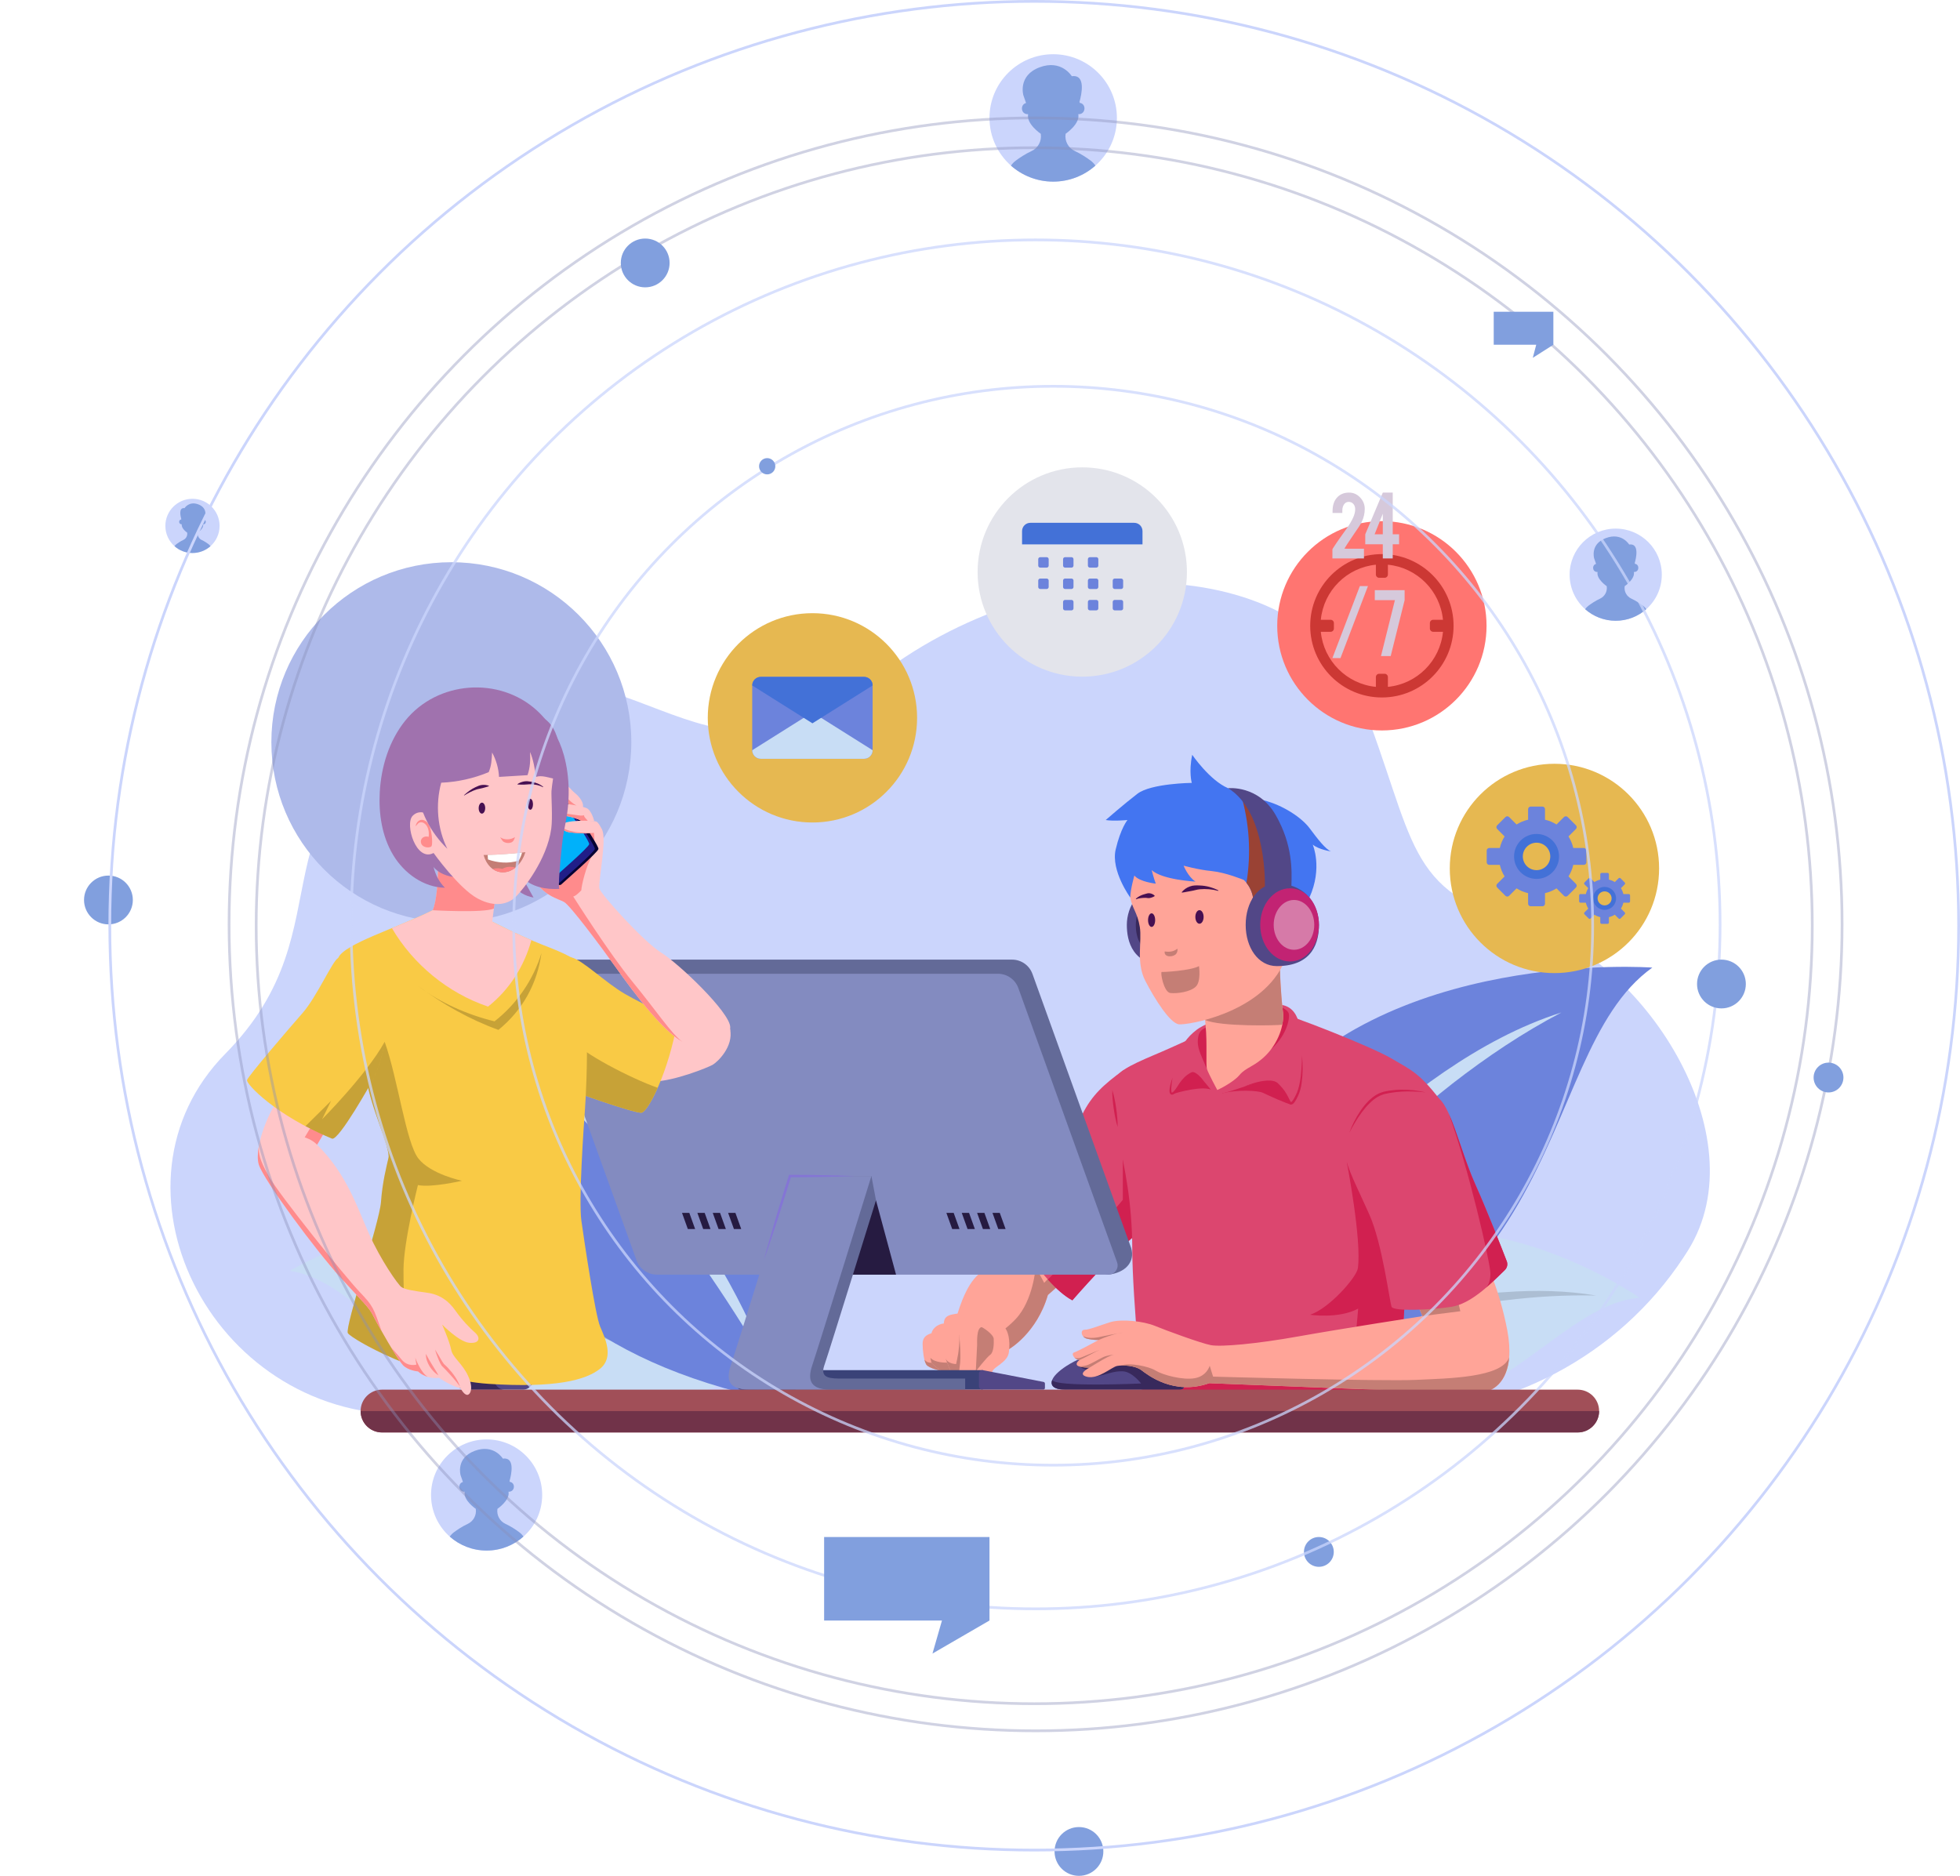 <svg width="723" height="692" viewBox="0 0 723 692" fill="none" xmlns="http://www.w3.org/2000/svg">
<path d="M620.944 463.961C596.909 500.42 555.7 521.85 512.032 521.85H149.591C76.741 521.85 35.89 436.674 83.136 388.712C130.381 340.749 88.65 299.785 161.524 261.325C232.124 224.063 256.228 303.488 321.266 251.518C386.306 199.55 480.995 204.452 501.799 257.402C522.602 310.352 517.701 328.986 561.825 340.752C605.95 352.516 649.094 419.194 622.619 461.358C622.068 462.236 621.509 463.104 620.944 463.961Z" fill="#CBD5FC"/>
<path d="M604.831 478.742C566.649 481.98 540.91 553.55 445.461 510.532C445.461 510.532 455.942 479.289 502.893 459.813C549.842 440.338 604.831 478.742 604.831 478.742Z" fill="#C8DDF5"/>
<path d="M458.496 505.173C468.461 499.992 478.797 495.525 489.353 491.64C491.979 490.631 494.642 489.723 497.314 488.838C499.974 487.917 502.668 487.101 505.358 486.269C508.038 485.405 510.767 484.704 513.486 483.966C514.846 483.604 516.202 483.22 517.569 482.877L521.679 481.891L525.8 480.946L529.95 480.129L534.101 479.314C535.485 479.049 536.882 478.843 538.276 478.63C541.068 478.219 543.848 477.75 546.66 477.482C549.468 477.191 552.26 476.785 555.085 476.68C566.329 475.864 577.699 476.048 588.786 477.925C577.555 477.653 566.42 478.318 555.377 479.679L553.304 479.914L551.242 480.231L547.113 480.834C544.357 481.187 541.627 481.74 538.891 482.235C537.526 482.502 536.149 482.694 534.786 482.978L530.701 483.825L526.617 484.675L522.557 485.648L518.488 486.578C517.134 486.902 515.791 487.269 514.442 487.611L510.397 488.657C509.047 488.999 507.718 489.417 506.37 489.771C503.682 490.508 500.99 491.229 498.327 492.058C495.66 492.869 492.975 493.629 490.318 494.482C479.659 497.802 469.095 501.458 458.496 505.173Z" fill="#ACBED3"/>
<path d="M609.504 356.944C562.916 390.246 584.467 501.848 428.996 519.421C428.996 519.421 418.617 471.276 464.08 410.423C509.543 349.569 609.504 356.944 609.504 356.944Z" fill="#6C83DC"/>
<path d="M439.34 505.974C446.121 491.284 454.49 477.312 463.906 464.087C473.294 450.834 483.821 438.363 495.286 426.813C506.766 415.286 519.204 404.654 532.664 395.477C546.082 386.303 560.558 378.409 575.999 373.49C561.668 381.005 548.389 389.937 535.776 399.733C523.211 409.583 511.329 420.266 500.073 431.58C488.807 442.892 478.192 454.848 468.088 467.263C458.017 479.712 448.55 492.671 439.34 505.974Z" fill="#C8DDF5"/>
<path d="M106.941 468.794C144.801 474.714 165.435 547.919 263.677 511.728C263.677 511.728 255.422 479.824 209.96 457.092C164.497 434.359 106.941 468.794 106.941 468.794Z" fill="#C8DDF5"/>
<path d="M251.053 505.465C240.742 501.014 230.461 496.623 220.063 492.559C217.472 491.522 214.848 490.575 212.245 489.578C209.647 488.563 207.01 487.655 204.383 486.731C203.063 486.283 201.767 485.772 200.444 485.336L196.483 484.008C195.162 483.571 193.847 483.111 192.52 482.692L188.527 481.477L184.545 480.221L180.53 479.086L176.515 477.952C175.176 477.573 173.816 477.285 172.474 476.922C169.779 476.236 167.095 475.492 164.37 474.946L160.294 474.054L158.258 473.592L156.209 473.213C145.288 471.076 134.227 469.629 123.006 469.109C134.197 468.02 145.552 468.635 156.711 470.241C159.521 470.545 162.278 471.145 165.058 471.635C167.844 472.101 170.584 472.764 173.34 473.371C174.716 473.68 176.094 473.984 177.457 474.346L181.539 475.452L185.622 476.559L189.666 477.791L193.697 479.065C195.036 479.502 196.361 479.982 197.693 480.438C200.354 481.365 203.025 482.259 205.639 483.308C208.264 484.328 210.894 485.331 213.482 486.438C216.084 487.508 218.677 488.601 221.226 489.793C231.482 494.412 241.478 499.595 251.053 505.465Z" fill="#ACBED3"/>
<path d="M132.107 351.819C174.059 386.519 146.149 490.912 292.412 517.985C292.412 517.985 305.478 473.024 266.438 412.27C227.398 351.516 132.107 351.819 132.107 351.819Z" fill="#6C83DC"/>
<path d="M283.504 504.542C275.599 491.338 267.46 478.439 258.724 465.977C249.954 453.545 240.685 441.508 230.764 430.033C220.852 418.555 210.312 407.629 199.078 397.431C187.795 387.284 175.831 377.9 162.775 369.753C177.12 375.39 190.351 383.821 202.482 393.406C214.657 402.995 225.754 413.909 235.874 425.617C245.978 437.342 255.123 449.887 263.12 463.102C271.147 476.292 278.119 490.125 283.504 504.542Z" fill="#C8DDF5"/>
<path d="M378.819 449.003C373.567 455.24 368.808 465.579 365.854 467.221C362.9 468.862 357.919 469.432 353.211 484.584C348.504 499.734 372.268 497.66 372.268 497.66C372.268 497.66 382.43 491.824 386.533 477.725L396.708 468.698L378.819 449.003Z" fill="#FFA498"/>
<path d="M360.437 495.999C360.437 495.999 368.129 493.494 374.653 486.604C381.202 479.687 382.046 467.38 382.046 467.38L385.182 473.241L391.456 466.536L394.48 466.244L396.71 468.698L386.534 477.725C382.431 491.824 372.27 497.661 372.27 497.661C372.27 497.661 365.719 498.228 360.178 496.578C360.32 496.22 360.437 495.999 360.437 495.999Z" fill="#C57E75"/>
<path d="M414.448 394.738C407.169 400.06 402.826 403.921 399.207 411.159C395.587 418.398 372.905 444.404 371.458 446.724C370.009 449.043 384.205 473.655 395.566 479.687C395.566 479.687 412.719 459.9 422.612 452.421C432.505 444.94 429.128 418.398 424.543 409.47C419.958 400.542 414.448 394.738 414.448 394.738Z" fill="#DC466F"/>
<path d="M414.183 442.63V427.856C414.183 427.856 416.108 427.085 417.611 432.071C418.21 434.066 418.165 436.164 417.897 437.969L428.941 429.664C429.397 438.961 427.905 448.419 422.612 452.421C412.719 459.9 395.567 479.687 395.567 479.687C392.635 478.131 389.516 475.334 386.525 472.006C393.51 465.052 406.761 451.628 414.183 442.63Z" fill="#D12050"/>
<path d="M343.618 491.824C341.729 492.414 340.334 493.317 340.334 495.696C340.334 498.076 340.744 501.851 341.647 503.327C342.55 504.805 347.21 505.69 347.21 505.69C347.21 505.69 346.899 495.86 345.914 494.055C344.929 492.249 343.618 491.824 343.618 491.824Z" fill="#FFA498"/>
<path d="M341.646 503.328C341.393 502.913 341.181 502.306 341.004 501.609C342.015 502.603 342.355 502.611 343.593 502.741L347.132 503.845C347.186 504.951 347.21 505.691 347.21 505.691C347.21 505.691 342.549 504.805 341.646 503.328Z" fill="#C57E75"/>
<path d="M348.13 488.229C345.832 488.475 343.534 490.199 343.534 492.578C343.534 494.957 342.715 501.605 343.534 502.672C344.356 503.738 348.377 506.774 349.771 507.021C351.166 507.267 353.536 506.856 353.212 506.117C352.89 505.38 348.13 488.229 348.13 488.229Z" fill="#FFA498"/>
<path d="M343.186 500.885C344.927 502.852 349.382 502.675 349.382 502.675C349.382 502.675 351.34 504.766 351.582 505.438C351.727 505.843 352.529 506.377 352.638 506.791C351.903 507.071 350.645 507.176 349.771 507.022C348.402 506.779 344.519 503.861 343.594 502.742L343.186 500.89V500.885Z" fill="#C57E75"/>
<path d="M356.74 484.303C349.69 484.701 348.377 485.357 348.131 488.229C347.884 491.101 348.049 499.471 348.95 501.606C349.854 503.738 350.346 505.626 351.495 506.774C352.644 507.923 354.363 507.928 354.363 507.928C354.363 507.928 358.224 502.262 358.388 497.502C358.552 492.743 356.74 484.303 356.74 484.303Z" fill="#FFA498"/>
<path d="M352.685 503.212C353.043 501.264 353.836 499.186 353.936 492.663C353.974 490.213 356.246 503.009 355.232 506.521C354.726 507.393 354.363 507.928 354.363 507.928C354.363 507.928 352.645 507.923 351.496 506.774C350.347 505.625 349.855 503.737 348.951 501.605C348.893 501.465 348.838 501.298 348.785 501.11C349.245 502.307 350.706 503.092 352.685 503.212Z" fill="#C57E75"/>
<path d="M372.173 498.733C371.73 502.654 366.593 504.066 366.018 506.035C365.445 508.005 365.854 509.811 364.87 510.302C363.885 510.796 359.782 508.498 359.947 505.873C359.947 505.873 358.879 508.087 356.499 508.498C354.12 508.908 353.545 507.17 353.956 504.551C354.366 501.933 354.285 500.537 354.202 497.42C354.12 494.301 353.381 491.43 354.776 487.982C356.171 484.537 358.059 481.5 361.834 482.075C365.608 482.649 367.906 487.408 369.957 489.05C372.009 490.69 372.665 494.384 372.173 498.733Z" fill="#FFA498"/>
<path d="M359.947 505.872C360.177 500.885 360.437 496.803 360.437 495.999C360.437 495.194 360.177 489.901 362.059 489.58C362.344 489.531 366.482 492.153 366.562 493.922C366.643 495.692 366.562 498.87 365.276 499.774C363.989 500.68 359.947 505.872 359.947 505.872Z" fill="#C57E75"/>
<path d="M530.952 405.368C523.472 395.878 520.898 394.912 513.177 390.409C505.455 385.904 476.178 374.483 470.145 373.035C464.114 371.587 439.784 382.928 431.8 386.547C423.818 390.167 413.659 393.728 411.929 397.256C406.134 409.063 417.61 425.798 417.67 460.867C417.702 479.233 421.887 520.536 421.887 520.536C421.887 520.536 513.82 520.708 515.107 518.776C516.394 516.846 519.612 450.893 521.22 437.38C522.829 423.868 530.952 405.368 530.952 405.368Z" fill="#DC466F"/>
<path d="M412.267 415.744C411.578 413.523 411.169 411.262 410.824 408.993C410.51 406.718 410.262 404.435 410.296 402.11C410.987 404.33 411.397 406.591 411.738 408.861C412.052 411.136 412.299 413.419 412.267 415.744Z" fill="#D12050"/>
<path d="M446.645 401.93C443.093 400.603 434.678 402.911 433.139 403.446C431.601 403.981 434.044 397.406 434.949 396.592C435.853 395.777 437.302 393.881 440.077 394.739C442.852 395.597 445.184 398.773 445.586 399.819C445.988 400.864 446.645 401.93 446.645 401.93Z" fill="#D12050"/>
<path d="M476.24 407.419C474.974 407.359 467.583 403.96 465.815 403.116C464.045 402.271 456.029 401.877 450.646 403.381C450.646 403.381 461.009 396.38 467.041 396.44C473.073 396.501 475.366 398.672 475.848 400.603C476.331 402.533 476.24 407.419 476.24 407.419Z" fill="#D12050"/>
<path d="M436.72 505.747C437.707 504.781 497.747 506.713 498.954 500.439C500.159 494.166 500.99 482.755 500.99 482.755C493.762 486.617 483.269 485.009 483.269 485.009C490.266 482.724 500.401 471.242 500.883 467.864C502.371 457.457 496.81 428.766 496.81 428.766L500.883 420.57L505.65 417.915C505.65 417.915 514.687 422.416 522.414 430.695C521.893 432.987 521.475 435.245 521.221 437.38C519.705 450.12 516.758 509.463 515.348 517.829C496.752 518.515 463.041 519.749 440.485 520.524C429.556 520.55 421.887 520.536 421.887 520.536C421.887 520.536 421.747 515.103 421.418 507.312C427.71 506.945 436.109 506.345 436.72 505.747Z" fill="#D12050"/>
<path d="M448.912 403.678C455.39 402.898 465.802 397.284 469.905 399.215C474.007 401.145 474.971 406.091 475.816 406.936C476.66 407.78 480.28 403.557 480.28 393.183C480.28 382.806 480.598 372.182 472.959 370.739C465.32 369.294 445.534 376.774 441.552 379.79C437.572 382.806 435.882 385.862 434.797 388.798C433.71 391.734 430.815 403.557 432.142 403.678C433.469 403.8 437.209 396.078 439.984 395.836C442.759 395.595 447.158 403.89 448.912 403.678Z" fill="#DC466F"/>
<path d="M445.227 394.39C443.575 390.469 441.766 387.03 441.826 384.316C441.887 381.6 442.489 379.731 445.506 378.887C448.521 378.042 449.789 379.67 449.97 383.773C450.15 387.874 445.227 394.39 445.227 394.39Z" fill="#D12050"/>
<path d="M468.879 387.079C475.185 381.36 475.899 374.965 475.307 373.638C474.714 372.311 472.11 371.345 472.11 371.345C472.11 371.345 471.085 375.508 471.688 376.534C472.29 377.558 468.879 387.079 468.879 387.079Z" fill="#D12050"/>
<path d="M458.84 400.909C460.376 400.218 461.98 399.681 463.615 399.236C465.258 398.837 466.945 398.518 468.699 398.632C469.564 398.696 470.493 398.886 471.267 399.498C471.95 400.142 472.468 400.724 473.048 401.385C474.197 402.69 474.989 404.274 475.717 405.763C475.877 406.106 476.132 406.51 476.243 406.546C476.257 406.551 476.251 406.572 476.381 406.49C476.49 406.414 476.617 406.282 476.732 406.137C477.203 405.536 477.588 404.785 477.964 404.053C478.723 402.61 479.131 401.008 479.454 399.378C479.768 397.747 479.95 396.082 480.067 394.413C480.21 392.743 480.258 391.065 480.28 389.382C480.612 392.732 480.618 396.125 480.153 399.496C479.928 401.176 479.507 402.873 478.748 404.439C478.374 405.207 477.993 405.966 477.439 406.7C477.292 406.882 477.134 407.065 476.901 407.234C476.789 407.318 476.636 407.397 476.453 407.441C476.262 407.487 476.032 407.456 475.861 407.375C475.515 407.202 475.369 406.97 475.229 406.773C475.096 406.571 474.99 406.373 474.892 406.179C474.162 404.651 473.438 403.191 472.376 401.944C471.868 401.326 471.272 400.645 470.749 400.119C470.202 399.664 469.42 399.438 468.629 399.339C467.023 399.148 465.345 399.371 463.713 399.678C462.067 399.967 460.449 400.415 458.84 400.909Z" fill="#D12050"/>
<path d="M443.985 398.744C443.285 398.125 442.59 397.507 441.832 396.993C441.458 396.736 441.074 396.49 440.679 396.321C440.479 396.245 440.287 396.185 440.107 396.162C440.027 396.171 439.942 396.163 439.879 396.184C439.82 396.222 439.785 396.207 439.671 396.292C438.115 397.251 436.905 398.569 435.877 400.077C435.354 400.805 434.896 401.638 434.28 402.393C433.971 402.767 433.644 403.13 433.227 403.453C433.01 403.603 432.79 403.778 432.401 403.824C432.215 403.856 431.954 403.775 431.797 403.635C431.639 403.492 431.56 403.327 431.514 403.188C431.344 402.616 431.399 402.141 431.444 401.656C431.503 401.181 431.587 400.715 431.695 400.257C431.926 399.343 432.182 398.446 432.509 397.569C432.384 398.495 432.218 399.41 432.142 400.331C432.09 400.789 432.055 401.246 432.048 401.696C432.046 402.134 432.055 402.615 432.187 402.928C432.216 403.007 432.261 403.049 432.276 403.06C432.299 403.058 432.276 403.067 432.322 403.054C432.4 403.046 432.582 402.942 432.729 402.814C433.036 402.553 433.326 402.211 433.591 401.853C434.135 401.152 434.571 400.343 435.117 399.551C435.666 398.775 436.267 398.025 436.964 397.356C437.661 396.689 438.468 396.117 439.301 395.676C439.378 395.623 439.572 395.552 439.73 395.508C439.889 395.477 440.045 395.494 440.194 395.503C440.474 395.56 440.717 395.66 440.942 395.779C441.38 396.027 441.754 396.327 442.112 396.642C442.802 397.294 443.438 397.984 443.985 398.744Z" fill="#D12050"/>
<path d="M444.342 370.822C444.356 373.371 444.458 375.913 444.722 378.449C445.373 384.67 444.736 392.875 445.228 394.389C445.777 396.078 449.034 402.11 449.034 402.11C449.034 402.11 454.825 399.456 457.238 396.561C459.65 393.666 462.787 393.518 467.01 389.248C471.234 384.978 474.104 378.196 473.163 372.551C473.043 371.828 472.302 364.602 472.137 357.122C471.974 349.642 464.114 343.958 456.635 343.958C449.155 343.958 444.676 355.057 444.442 362.538C444.346 365.607 444.329 368.491 444.342 370.822Z" fill="#FFA498"/>
<path d="M472.137 357.122C472.302 364.603 473.042 371.829 473.163 372.552C473.454 374.297 473.379 376.152 473.013 378.006C471.358 378.311 450.056 378.825 444.536 376.255C444.41 374.448 444.353 372.637 444.342 370.822C444.329 368.491 444.346 365.608 444.442 362.539C444.542 359.368 445.406 355.549 446.936 352.198L464.46 345.987C468.762 348.282 472.033 352.328 472.137 357.122Z" fill="#C57E75"/>
<path d="M431.218 325.975C419.899 325.975 415.664 334.67 415.664 341.185C415.664 347.034 417.538 356.396 431.218 356.396C438.058 356.396 442.689 349.586 442.689 341.185C442.689 332.785 438.058 325.975 431.218 325.975Z" fill="#524787"/>
<path d="M430.72 329.7C422.173 329.7 418.975 336.265 418.975 341.186C418.975 345.601 420.389 352.672 430.72 352.672C435.886 352.672 439.382 347.53 439.382 341.186C439.382 334.842 435.886 329.7 430.72 329.7Z" fill="#38295C"/>
<path d="M416.939 331.109C417.607 335.074 419.571 336.591 420.448 341.937C421.324 347.283 418.986 355.053 422.473 361.82C425.961 368.587 431.6 377.483 434.858 377.859C438.116 378.235 464.21 373.827 473.015 356.319C475.542 351.293 480.944 331.585 476.322 319.552C471.699 307.519 464.18 296.492 446.804 296.157C429.428 295.823 413.395 310.089 416.939 331.109Z" fill="#FFA498"/>
<path d="M431.472 352.788C432.401 352.809 433.419 352.455 433.878 351.847C434.279 351.314 434.446 350.612 434.327 349.956C432.969 351.075 431.303 351.267 429.632 350.976C429.425 352.223 430.387 352.762 431.472 352.788Z" fill="#C57E75"/>
<path d="M462.21 331.109C461.548 326.984 458.792 324.603 458.792 324.603C458.792 324.603 452.15 321.845 447.013 321.345C441.874 320.844 436.611 319.34 436.611 319.34C436.611 319.34 438.241 323.465 440.998 325.224C440.998 325.224 428.717 324.603 424.832 320.969C424.832 320.969 425.584 323.964 426.336 325.975C426.336 325.975 420.321 325.354 418.442 322.974C418.442 322.974 416.938 328.216 416.938 331.109C416.938 331.109 409.712 321.219 411.55 313.367C413.387 305.514 415.893 302.506 415.893 302.506C415.893 302.506 410.714 303.007 407.873 302.506C407.873 302.506 414.557 296.658 419.57 292.816C424.582 288.972 439.619 288.806 439.619 288.806C439.619 288.806 438.449 284.796 439.785 278.447C439.785 278.447 446.218 287.887 453.027 290.769C459.836 293.651 458.918 293.407 466.138 295.228C473.357 297.05 480.219 301.671 483.101 305.555C485.983 309.44 489.117 313.45 490.996 314.076C490.996 314.076 486.484 313.45 484.23 311.57C484.23 311.57 487.99 320.113 483.019 331.109C478.048 342.104 465.593 338.851 463.177 336.423C460.763 333.996 462.21 331.109 462.21 331.109Z" fill="#4375F1"/>
<path d="M463.178 336.424C460.763 333.997 462.21 331.109 462.21 331.109C461.811 328.614 460.645 326.762 459.786 325.683C461.593 314.726 460.856 303.352 457.646 292.72C459.522 293.482 460.636 293.824 463.351 294.522C466.685 299.536 469.178 305.178 470.895 310.893C473.081 318.17 474.139 326.032 472.1 333.353C471.578 335.229 470.815 337.06 469.851 338.774C466.76 338.515 464.152 337.404 463.178 336.424Z" fill="#9A4234"/>
<path d="M466.581 327.025C466.581 327.025 467.44 299.541 453.029 290.77C453.029 290.77 464.181 289.517 470.572 300.669C476.963 311.822 476.531 321.387 476.37 326.748C476.209 332.108 466.581 327.025 466.581 327.025Z" fill="#524787"/>
<path d="M470.974 325.975C482.293 325.975 486.529 334.67 486.529 341.185C486.529 347.034 484.654 356.396 470.974 356.396C464.134 356.396 459.504 349.586 459.504 341.185C459.504 332.785 464.134 325.975 470.974 325.975Z" fill="#524787"/>
<path d="M464.871 341.186C464.871 333.729 469.794 327.683 475.867 327.683C481.939 327.683 486.528 333.729 486.528 341.186C486.528 348.644 481.939 354.69 475.867 354.69C469.794 354.69 464.871 348.644 464.871 341.186Z" fill="#C22373"/>
<path d="M469.836 341.185C469.836 336.11 473.185 331.996 477.318 331.996C481.451 331.996 484.801 336.11 484.801 341.185C484.801 346.261 481.451 350.375 477.318 350.375C473.185 350.375 469.836 346.261 469.836 341.185Z" fill="#D67AA8"/>
<path d="M442.284 356.396C439.225 358.08 429.234 358.642 428.555 358.548C427.875 358.455 429.27 366.041 431.717 366.321C434.164 366.603 439.058 365.947 441.097 363.982C443.135 362.018 442.284 356.396 442.284 356.396Z" fill="#C57E75"/>
<path d="M440.936 338.262C440.936 336.878 441.618 335.756 442.46 335.756C443.303 335.756 443.986 336.878 443.986 338.262C443.986 339.646 443.303 340.768 442.46 340.768C441.618 340.768 440.936 339.646 440.936 338.262Z" fill="#471052"/>
<path d="M423.49 339.431C423.49 338.047 424.077 336.925 424.801 336.925C425.525 336.925 426.112 338.047 426.112 339.431C426.112 340.815 425.525 341.937 424.801 341.937C424.077 341.937 423.49 340.815 423.49 339.431Z" fill="#471052"/>
<path d="M449.472 328.491C448.431 327.918 447.308 327.522 446.158 327.191C445.002 326.881 443.802 326.699 442.586 326.655C441.376 326.595 440.096 326.561 438.925 327.014C437.75 327.419 436.685 328.157 435.9 329.129L435.989 329.279C437.249 329.143 438.288 328.834 439.386 328.688C440.459 328.527 441.5 328.136 442.621 328.045C444.839 327.857 447.165 328.032 449.402 328.65L449.472 328.491Z" fill="#471052"/>
<path d="M419.081 331.73C419.625 331.519 420.197 331.387 420.766 331.322C421.334 331.245 421.902 331.217 422.464 331.211C423.03 331.202 423.594 331.405 424.145 331.27C424.424 331.207 424.709 331.153 424.999 331.032C425.292 330.933 425.59 330.803 425.911 330.579L425.929 330.406C425.383 329.874 424.766 329.646 424.14 329.533C423.507 329.413 422.88 329.668 422.272 329.834C421.661 329.994 421.063 330.207 420.499 330.495C419.947 330.801 419.405 331.122 418.975 331.594L419.081 331.73Z" fill="#471052"/>
<path d="M436.719 511.694C436.727 512.082 436.183 512.643 434.857 512.643H393.011C388.186 512.643 387.06 510.735 388.508 508.322C389.956 505.908 396.069 500.6 411.189 496.9C426.31 493.2 434.261 501.852 436.719 505.747C438.522 508.605 436.719 511.694 436.719 511.694Z" fill="#524787"/>
<path d="M388.153 509.046C388.985 511.813 420.914 510.371 420.914 510.371C420.914 510.371 417.676 505.997 414.098 505.872C410.518 505.747 408.777 506.991 403.978 507.817C399.178 508.642 402.736 505.864 402.736 505.864C402.736 505.864 399.345 505.112 397.965 504.042C397.965 504.042 405.874 501.706 409.192 501.162C412.508 500.62 420.955 500.981 422.04 501.162C422.808 501.29 426.706 499.027 431.414 500.163C434.044 502.084 435.783 504.26 436.721 505.747C438.524 508.604 436.721 511.693 436.721 511.693C436.727 512.081 436.184 512.643 434.858 512.643H393.013C388.683 512.643 387.339 511.104 388.153 509.046Z" fill="#38295C"/>
<path d="M524.72 485.531C524.72 485.531 494.963 490.132 478.833 493.019C463.554 495.753 450.36 496.941 446.621 496.215C442.88 495.492 430.091 490.787 425.989 489.098C421.887 487.409 413.683 486.443 409.461 487.771C405.238 489.098 401.779 490.546 400.09 490.546C398.402 490.546 398.723 493.281 400.975 493.843C403.228 494.406 405.238 494.327 405.238 494.327C405.238 494.327 397.597 498.509 396.229 498.91C394.863 499.312 396.483 501.805 398.332 501.645C398.332 501.645 396.713 502.61 397.275 503.575C397.839 504.54 401.859 504.54 401.859 504.54C401.859 504.54 396.954 506.954 401.056 507.919C405.158 508.883 410.064 504.299 412.075 503.897C414.086 503.494 418.75 503.737 421.003 505.426C423.255 507.114 432.907 514.917 446.097 510.252C446.097 510.252 535.63 513.879 544.557 513.879C553.485 513.879 558.877 505.989 556.014 490.787C553.152 475.585 547.602 464.245 547.602 464.245L516.716 466.416L524.72 485.531Z" fill="#FFA498"/>
<path d="M412.287 491.909C413.075 491.723 413.704 491.615 414.097 491.59C414.097 491.59 413.333 491.722 412.287 491.909Z" fill="#C57E75"/>
<path d="M405.238 494.326C405.238 494.326 403.228 494.406 400.976 493.843C400.342 493.685 399.868 493.352 399.541 492.959C402.046 494.067 405.129 493.36 406.817 492.958C407.883 492.704 410.499 492.227 412.288 491.91C410.496 492.33 407.872 493.152 405.238 494.326Z" fill="#C57E75"/>
<path d="M405.633 497.945C405.826 497.857 405.989 497.789 406.095 497.756C406.095 497.756 405.921 497.826 405.633 497.945Z" fill="#C57E75"/>
<path d="M396.246 500.702C396.275 500.728 397.158 501.507 399.017 500.697C400.566 500.024 404.324 498.481 405.633 497.945C403.986 498.693 399.522 501.213 398.333 501.645C397.511 501.716 396.736 501.263 396.246 500.702Z" fill="#C57E75"/>
<path d="M400.867 503.656C402.234 503.253 405.09 501.523 406.839 500.697C408.588 499.87 410.82 499.775 410.82 499.775C410.82 499.775 410.157 499.835 408.407 500.697C406.659 501.559 401.86 504.54 401.86 504.54C401.86 504.54 399.281 504.539 397.965 504.042C397.979 504.042 399.505 504.056 400.867 503.656Z" fill="#C57E75"/>
<path d="M426.324 505.626C428.856 507.195 436.337 509.246 440.801 508.402C445.265 507.557 446.23 503.817 446.23 503.817L447.478 507.839C447.478 507.839 509.57 509.609 522.198 509.04C534.681 508.479 554.151 508.195 556.694 500.697C555.996 509.401 551.281 513.879 544.558 513.879C535.63 513.879 446.097 510.252 446.097 510.252C432.907 514.917 423.256 507.114 421.003 505.426C419.131 504.021 415.596 503.619 413.299 503.755H413.3C416.725 502.555 423.79 504.058 426.324 505.626Z" fill="#C57E75"/>
<path d="M524.72 485.531C524.72 485.531 536.353 483.95 538.685 483.709L536.916 476.47L522.197 479.446L524.72 485.531Z" fill="#C57E75"/>
<path d="M555.811 465.268C556.249 466.402 555.971 467.675 555.102 468.523C549.696 473.803 542.597 480.994 535.298 482.1C527.335 483.306 514.063 483.789 513.339 482.1C512.615 480.411 509.962 458.936 505.136 448.078C500.31 437.22 497.173 431.67 495.966 425.396C494.76 419.122 505.618 404.403 510.444 403.196C515.27 401.99 526.37 401.266 530.954 405.369C535.539 409.47 538.917 425.155 544.225 436.979C548.509 446.519 553.892 460.301 555.811 465.268Z" fill="#DC466F"/>
<path d="M525.944 402.986C524.466 402.815 522.989 402.693 521.509 402.66C520.032 402.601 518.555 402.606 517.085 402.692C515.616 402.781 514.153 402.929 512.713 403.188C511.989 403.303 511.279 403.47 510.567 403.63C509.905 403.871 509.222 404.047 508.612 404.429C507.963 404.72 507.399 405.178 506.804 405.575C506.262 406.053 505.683 406.487 505.187 407.023C504.127 408.02 503.234 409.19 502.328 410.345C501.444 411.52 500.642 412.761 499.88 414.028C499.095 415.284 498.398 416.591 497.719 417.914C498.716 415.107 500.094 412.438 501.747 409.935C502.588 408.693 503.5 407.487 504.567 406.407C505.067 405.838 505.682 405.373 506.248 404.864C506.88 404.43 507.474 403.94 508.183 403.611C508.847 403.209 509.614 403.006 510.351 402.754C511.09 402.599 511.825 402.423 512.572 402.326C514.063 402.113 515.564 401.972 517.064 401.986C520.058 401.978 523.051 402.269 525.944 402.986Z" fill="#D12050"/>
<path d="M549.787 469.713C549.747 465.857 541.606 430.513 534.414 410.813C537.472 417.544 540.329 428.299 544.225 436.978C548.509 446.518 553.892 460.301 555.812 465.267C556.249 466.401 555.971 467.675 555.102 468.523C553.032 470.545 550.711 472.847 548.228 474.98C548.415 474.799 549.824 473.313 549.787 469.713Z" fill="#D12050"/>
<path d="M161.657 429.895C161.51 431.084 161.758 432.283 162.336 433.333C164.442 437.162 165.509 441.562 165.371 445.931C165.28 448.81 164.688 451.755 165.473 454.527C166.825 459.309 171.871 462.266 173.496 466.962C174.935 471.126 173.597 476.361 176.588 479.594C177.33 480.395 178.482 481.009 179.496 480.603C180.004 480.399 180.386 479.974 180.748 479.563C184.179 475.666 187.852 470.931 186.794 465.849C185.8 461.074 180.879 457.847 179.946 453.06C179.185 449.149 181.184 444.637 178.943 441.342C178.325 440.432 177.439 439.737 176.764 438.869C174.098 435.447 175.086 429.992 172.015 426.929C171.014 425.93 169.761 425.364 168.395 425.072C165.176 424.383 162.06 426.627 161.657 429.894V429.895Z" fill="#D35E5A"/>
<path d="M181.166 490.562C181.372 488.016 181.46 485.468 181.555 482.914C181.439 480.367 181.303 477.82 181.085 475.274C180.867 472.729 180.581 470.184 180.13 467.654C179.673 465.14 179.069 462.571 178.012 460.207C176.164 455.536 174.671 450.651 173.162 445.81L170.973 438.513C170.074 436.129 169.196 433.74 168.348 431.334C168.72 433.866 169.299 436.35 169.807 438.854L172 446.167C173.518 451.033 174.998 455.888 176.891 460.675C177.914 462.964 178.48 465.386 178.935 467.866C179.376 470.343 179.658 472.857 179.875 475.377C180.087 477.899 180.235 480.43 180.332 482.963L181.166 490.562Z" fill="#FFA8A5"/>
<path d="M167.721 438.939C168.141 439.575 168.682 440.052 169.263 440.473C169.561 440.673 169.912 440.804 170.237 440.968C170.567 441.126 170.855 441.339 171.123 441.58L171.238 441.686L171.342 441.528C171.585 441.155 171.88 440.81 172.112 440.434C172.337 440.054 172.573 439.68 172.772 439.287C173.161 438.496 173.45 437.655 173.596 436.745L173.524 436.709C172.888 437.377 172.393 438.114 171.998 438.902C171.805 439.299 171.65 439.713 171.482 440.121C171.322 440.535 171.226 440.979 171.078 441.396L171.298 441.344C170.987 441.159 170.698 440.947 170.45 440.678C170.198 440.417 169.971 440.121 169.692 439.896C169.119 439.465 168.504 439.09 167.77 438.876L167.721 438.939Z" fill="#FFA8A5"/>
<path d="M168.34 447.647C168.778 448.008 169.229 448.397 169.702 448.723C170.173 449.057 170.653 449.379 171.171 449.638C171.695 449.89 172.251 450.089 172.755 450.374C173.262 450.654 173.724 451.007 174.175 451.374L174.335 451.504L174.496 451.293C175.193 450.378 175.791 449.406 176.355 448.416C176.886 447.405 177.358 446.362 177.697 445.244L177.627 445.205C176.845 446.073 176.196 447.016 175.604 447.99C175.046 448.985 174.521 449.998 174.098 451.068L174.418 450.987C173.889 450.741 173.369 450.482 172.892 450.153C172.413 449.828 171.984 449.421 171.522 449.067C171.055 448.721 170.545 448.442 170.024 448.183C169.497 447.93 168.974 447.685 168.357 447.568L168.34 447.647Z" fill="#FFA8A5"/>
<path d="M171.434 459.139C171.913 459.622 172.448 459.979 173 460.301C173.544 460.636 174.143 460.859 174.779 461.008C175.415 461.163 175.99 461.443 176.502 461.835C177.014 462.223 177.514 462.65 178.024 462.986L178.411 463.239L178.698 462.808C179.121 462.174 179.506 461.519 179.804 460.815C180.104 460.114 180.37 459.392 180.518 458.608L180.43 458.559C179.846 459.105 179.379 459.715 178.947 460.344C178.513 460.972 178.165 461.648 177.856 462.346L178.53 462.168C177.946 461.847 177.325 461.661 176.711 461.446C176.096 461.235 175.536 460.93 175.031 460.51C174.529 460.083 173.978 459.746 173.374 459.525C172.774 459.293 172.154 459.104 171.476 459.048L171.434 459.139Z" fill="#FFA8A5"/>
<path d="M185.218 491.06C187.209 490.733 194.671 488.346 194.151 486.397C191.913 478.033 189.676 468.544 197.423 464.453C201.151 462.485 205.83 461.484 207.953 457.842C210.14 454.09 208.53 449.321 206.568 445.448C204.605 441.574 202.243 437.428 203.084 433.167C203.965 428.707 208.184 425.415 208.858 420.918C209.779 414.778 203.817 409.831 198.09 407.434C196.142 406.618 194 405.921 191.947 406.417C190.481 406.77 189.209 407.711 188.204 408.835C184.181 413.334 184.345 420.122 185.263 426.087C186.181 432.052 187.587 438.351 185.34 443.953C183.744 447.931 180.328 451.673 181.243 455.861C181.609 457.539 182.655 459.002 183.054 460.672C184.129 465.174 180.39 469.23 178.675 473.529C176.464 479.077 177.982 485.856 182.175 490.066C182.972 490.866 184.102 491.243 185.218 491.06Z" fill="#FF7571"/>
<path d="M184.514 491.153C184.975 487.842 185.436 484.543 186.026 481.268C186.166 480.449 186.338 479.634 186.47 478.815C186.594 477.996 186.668 477.169 186.804 476.351C187.051 474.712 187.326 473.078 187.639 471.455C188.271 468.21 189.027 464.979 190.136 461.908C190.692 460.378 191.353 458.881 192.223 457.591C192.656 456.948 193.167 456.377 193.733 455.992C194.479 455.503 195.19 454.872 195.746 454.12C196.894 452.599 197.24 450.667 197.199 448.927C197.16 447.162 196.826 445.476 196.453 443.831C195.686 440.546 194.721 437.374 194.184 434.143C193.639 430.928 193.532 427.635 194.382 424.551C194.642 423.798 194.848 423.032 195.096 422.266C195.348 421.503 195.677 420.762 196.047 420.036C196.79 418.584 197.76 417.232 198.834 415.946C197.518 416.979 196.296 418.173 195.278 419.554C194.766 420.24 194.287 420.963 193.88 421.73C193.458 422.489 193.102 423.297 192.916 424.15C191.987 427.525 192.12 431.058 192.685 434.393C193.244 437.745 194.226 440.967 194.973 444.171C195.337 445.772 195.647 447.38 195.68 448.952C195.713 450.518 195.41 452.048 194.525 453.218C194.087 453.804 193.538 454.302 192.892 454.727C192.077 455.285 191.473 455.995 190.973 456.728C189.979 458.205 189.294 459.789 188.709 461.386C187.554 464.588 186.791 467.872 186.148 471.166C185.83 472.814 185.552 474.468 185.301 476.125C185.188 476.955 185.033 477.778 184.933 478.611C184.848 479.444 184.811 480.283 184.757 481.12C184.576 484.466 184.452 487.809 184.514 491.153Z" fill="#FFA8A5"/>
<path d="M197.735 425.868C197.162 426.068 196.681 426.402 196.236 426.758C195.795 427.12 195.374 427.505 195.063 427.991C194.749 428.473 194.469 428.982 194.066 429.378C193.679 429.789 193.212 430.122 192.763 430.483L193.353 430.52C193.154 430.091 192.909 429.69 192.684 429.278C192.451 428.871 192.218 428.466 191.944 428.088C191.685 427.7 191.389 427.335 191.109 426.964C190.826 426.591 190.507 426.247 190.25 425.852L190.15 425.869C190.129 426.39 190.286 426.874 190.446 427.331C190.621 427.785 190.816 428.225 191.051 428.641C191.271 429.066 191.55 429.452 191.832 429.835C192.123 430.213 192.4 430.595 192.734 430.946L193.103 431.334L193.324 430.982C193.626 430.504 193.918 430.006 194.295 429.588C194.655 429.157 195.146 428.845 195.61 428.514C196.077 428.185 196.445 427.765 196.806 427.338C197.164 426.905 197.498 426.46 197.798 425.947L197.735 425.868Z" fill="#FFA8A5"/>
<path d="M190.498 438.532C190.735 439.102 191.044 439.622 191.389 440.109C191.742 440.59 192.109 441.059 192.53 441.478C192.961 441.888 193.454 442.238 193.916 442.615C194.369 443.001 194.768 443.435 195.13 443.909L195.246 444.06L195.408 443.93C196.011 443.451 196.489 443.014 196.964 442.503C197.414 441.989 197.893 441.501 198.312 440.967C198.735 440.436 199.128 439.884 199.502 439.318C199.88 438.752 200.219 438.162 200.613 437.61L200.556 437.526C199.895 437.839 199.38 438.322 198.869 438.783C198.368 439.257 197.901 439.76 197.47 440.287C197.033 440.812 196.663 441.387 196.258 441.932C195.863 442.465 195.529 443.128 195.154 443.595L195.432 443.616C194.974 443.241 194.561 442.818 194.206 442.343C193.86 441.859 193.549 441.343 193.185 440.88C192.812 440.425 192.387 440.016 191.964 439.607C191.534 439.204 191.076 438.824 190.578 438.471L190.498 438.532Z" fill="#FFA8A5"/>
<path d="M203.807 448.309C203.178 449.046 202.527 449.726 201.861 450.375C201.192 451.026 200.475 451.595 199.777 452.22C199.065 452.825 198.258 453.367 197.344 453.634C196.438 453.919 195.476 453.956 194.548 453.945L194.964 454.237C194.8 453.456 194.558 452.719 194.302 451.974C194.049 451.231 193.728 450.508 193.34 449.819C192.955 449.127 192.499 448.466 191.961 447.869C191.413 447.289 190.78 446.744 190.023 446.473L189.973 446.56C190.545 447.079 190.987 447.677 191.371 448.317C191.761 448.95 192.09 449.621 192.416 450.295L193.347 452.351C193.653 453.04 193.923 453.757 194.191 454.454L194.32 454.791L194.606 454.746C195.593 454.591 196.53 454.257 197.446 453.935C198.351 453.582 199.281 453.272 200.171 452.816C201.071 452.375 201.828 451.694 202.463 450.934C203.097 450.173 203.615 449.307 203.897 448.354L203.807 448.309Z" fill="#FFA8A5"/>
<path d="M185.809 455.791C185.504 456.523 185.4 457.322 185.42 458.113C185.454 458.902 185.578 459.698 185.855 460.443C186.146 461.182 186.573 461.861 187.049 462.477L188.443 464.328L188.542 464.46L188.702 464.346C189.456 463.81 190.313 463.404 191.13 462.978C191.946 462.54 192.792 462.164 193.638 461.805C194.483 461.44 195.328 461.071 196.195 460.745C197.056 460.391 197.942 460.11 198.842 459.772L198.827 459.671C196.908 459.63 194.969 460.037 193.204 460.814C192.319 461.201 191.486 461.697 190.681 462.22C189.878 462.756 189.162 463.401 188.46 464.066L188.72 464.084C188.204 463.54 187.734 462.939 187.434 462.249C187.1 461.575 186.935 460.841 186.706 460.155C186.261 458.769 185.979 457.342 185.908 455.814L185.809 455.791Z" fill="#FFA8A5"/>
<path d="M171.687 512.642H192.991C194.968 512.642 196.649 510.932 196.947 508.619L200.319 482.412C200.689 479.546 198.813 476.963 196.364 476.963H168.315C165.865 476.963 163.99 479.546 164.359 482.412L167.732 508.619C168.029 510.932 169.71 512.642 171.687 512.642Z" fill="#524787"/>
<path d="M168.315 476.965H182.654C180.204 476.965 178.329 479.547 178.698 482.413L182.07 508.621C182.368 510.934 184.05 512.643 186.026 512.643H171.687C169.71 512.643 168.029 510.934 167.732 508.621L164.359 482.413C163.99 479.547 165.865 476.965 168.315 476.965Z" fill="#38295C"/>
<path d="M362.523 505.445H273.421C272.524 505.445 271.797 506.172 271.797 507.07V511.017C271.797 511.915 272.524 512.642 273.421 512.642H362.523V505.445Z" fill="#3A4278"/>
<path d="M385.452 510.409V512.013C385.452 512.361 385.171 512.642 384.824 512.642H362.379C361.681 512.642 361.115 512.076 361.115 511.378V506.701C361.115 505.947 361.772 505.36 362.522 505.445L384.894 509.786C385.212 509.822 385.452 510.09 385.452 510.409Z" fill="#524787"/>
<path d="M206.809 354.005H373.337C376.707 354.005 379.713 356.119 380.855 359.289L417.274 460.429C418.797 465.645 414.981 469.553 408.849 470.214C407.908 470.315 403.435 468.304 396.411 465H247.533C244.164 465 241.157 462.887 240.015 459.717L207.116 368.353C201.554 365.45 198.383 363.791 198.383 363.791C198.383 363.791 196.323 354.005 206.809 354.005Z" fill="#636A98"/>
<path d="M368.124 359.219H201.595C199.231 359.219 197.581 361.565 198.382 363.79L234.802 464.93C235.944 468.1 238.952 470.213 242.321 470.213H408.848C411.215 470.213 412.863 467.867 412.062 465.641L375.643 364.502C374.501 361.332 371.493 359.219 368.124 359.219Z" fill="#838BC0"/>
<path d="M330.53 470.214L323.138 442.797L295.121 470.214H330.53Z" fill="#261B41"/>
<path d="M368.246 453.384L366.105 447.436H368.797L370.938 453.384H368.246Z" fill="#261B41"/>
<path d="M362.578 453.384L360.438 447.436H363.129L365.27 453.384H362.578Z" fill="#261B41"/>
<path d="M356.91 453.384L354.77 447.436H357.461L359.603 453.384H356.91Z" fill="#261B41"/>
<path d="M351.242 453.384L349.102 447.436H351.793L353.934 453.384H351.242Z" fill="#261B41"/>
<path d="M270.729 453.384L268.588 447.436H271.279L273.421 453.384H270.729Z" fill="#261B41"/>
<path d="M265.061 453.384L262.92 447.436H265.612L267.752 453.384H265.061Z" fill="#261B41"/>
<path d="M259.392 453.384L257.25 447.436H259.942L262.083 453.384H259.392Z" fill="#261B41"/>
<path d="M253.723 453.384L251.582 447.436H254.274L256.415 453.384H253.723Z" fill="#261B41"/>
<path d="M274.296 502.868C275.939 498.143 295.867 433.84 295.867 433.84H321.447L323.137 442.796C323.137 442.796 305.986 498.143 304.343 502.868C304.217 503.228 304.098 503.589 303.986 503.951H303.988C302.485 508.571 306.451 508.551 310.916 508.551H356.03V512.642H310.916H280.871C271.831 512.642 272.652 507.592 274.296 502.868Z" fill="#636A98"/>
<path d="M321.447 433.84C321.447 433.84 301.519 498.143 299.876 502.868C298.232 507.592 297.411 512.642 306.45 512.642H276.403C267.364 512.642 268.186 507.592 269.83 502.868C271.473 498.143 291.4 433.84 291.4 433.84H321.447Z" fill="#838BC0"/>
<path d="M315.183 433.84C313.201 433.749 311.219 433.704 309.237 433.639C307.256 433.571 305.274 433.555 303.292 433.513C301.31 433.481 299.328 433.423 297.346 433.422L291.401 433.385L291.069 433.384L290.966 433.705C290.138 436.295 289.321 438.889 288.542 441.494L286.172 449.298C284.646 454.519 283.118 459.738 281.725 464.999C283.555 459.874 285.252 454.707 286.953 449.541L289.421 441.766C290.255 439.178 291.051 436.579 291.835 433.975L291.401 434.295L297.346 434.258C299.328 434.258 301.31 434.2 303.292 434.168C305.274 434.125 307.256 434.11 309.237 434.041C311.219 433.977 313.201 433.932 315.183 433.84Z" fill="#8475D5"/>
<path d="M140.916 528.429H581.982C586.342 528.429 589.875 524.895 589.875 520.535C589.875 516.176 586.342 512.642 581.982 512.642H140.916C136.557 512.642 133.023 516.176 133.023 520.535C133.023 524.895 136.557 528.429 140.916 528.429Z" fill="#A14F58"/>
<path d="M140.916 528.429H581.982C586.342 528.429 589.875 524.895 589.875 520.535H133.023C133.023 524.895 136.557 528.429 140.916 528.429Z" fill="#713349"/>
<path d="M232.879 273.79C232.879 310.456 203.156 340.179 166.49 340.179C129.824 340.179 100.1 310.456 100.1 273.79C100.1 237.124 129.824 207.4 166.49 207.4C203.156 207.4 232.879 237.124 232.879 273.79Z" fill="#AEBAEA"/>
<g filter="url(#filter0_d_91_2338)">
<path d="M261.08 260.81C261.08 282.133 278.365 299.418 299.687 299.418C321.009 299.418 338.294 282.133 338.294 260.81C338.294 239.488 321.009 222.203 299.687 222.203C278.365 222.203 261.08 239.488 261.08 260.81Z" fill="#E6B851"/>
<path d="M280.64 275.924H318.733C320.481 275.924 321.899 274.506 321.899 272.758V248.863C321.899 247.114 320.481 245.697 318.733 245.697H280.64C278.892 245.697 277.475 247.114 277.475 248.863V272.758C277.475 274.506 278.892 275.924 280.64 275.924Z" fill="#6C83DC"/>
<path d="M280.64 275.924H318.733C320.481 275.924 321.899 274.506 321.899 272.758L299.687 258.79L277.475 272.758C277.475 274.506 278.892 275.924 280.64 275.924Z" fill="#C8DDF5"/>
<path d="M280.64 245.697H318.733C320.481 245.697 321.899 247.114 321.899 248.862L299.687 262.83L277.475 248.862C277.475 247.114 278.892 245.697 280.64 245.697Z" fill="#4371D7"/>
<path d="M534.791 316.366C534.791 337.688 552.075 354.974 573.398 354.974C594.72 354.974 612.005 337.688 612.005 316.366C612.005 295.044 594.72 277.759 573.398 277.759C552.075 277.759 534.791 295.044 534.791 316.366Z" fill="#E6B851"/>
<path d="M566.798 317.892C563.507 317.892 560.842 315.225 560.842 311.935C560.842 308.645 563.507 305.978 566.798 305.978C570.088 305.978 572.755 308.645 572.755 311.935C572.755 315.225 570.088 317.892 566.798 317.892ZM584.227 308.817H580.345C579.994 307.285 579.39 305.855 578.58 304.563L581.328 301.816C581.702 301.441 581.702 300.834 581.328 300.459L578.274 297.406C577.9 297.032 577.292 297.032 576.917 297.406L574.17 300.153C572.878 299.342 571.447 298.738 569.916 298.387V294.506C569.916 293.976 569.487 293.546 568.957 293.546H564.639C564.11 293.546 563.68 293.976 563.68 294.506V298.387C562.149 298.738 560.718 299.342 559.425 300.153L556.679 297.406C556.305 297.032 555.696 297.032 555.322 297.406L552.269 300.459C551.895 300.834 551.895 301.441 552.269 301.816L555.016 304.563C554.205 305.855 553.602 307.285 553.25 308.817H549.369C548.839 308.817 548.41 309.247 548.41 309.776V314.094C548.41 314.624 548.839 315.053 549.369 315.053H553.25C553.602 316.584 554.205 318.015 555.016 319.307L552.269 322.054C551.895 322.43 551.895 323.037 552.269 323.411L555.322 326.464C555.696 326.839 556.305 326.839 556.679 326.464L559.425 323.717C560.718 324.527 562.149 325.131 563.68 325.482V329.364C563.68 329.894 564.11 330.323 564.639 330.323H568.957C569.487 330.323 569.916 329.894 569.916 329.364V325.482C571.447 325.131 572.878 324.527 574.17 323.717L576.917 326.464C577.292 326.839 577.9 326.839 578.274 326.464L581.328 323.411C581.702 323.037 581.702 322.43 581.328 322.054L578.58 319.307C579.39 318.015 579.994 316.584 580.345 315.053H584.227C584.758 315.053 585.186 314.624 585.186 314.094V309.776C585.186 309.247 584.758 308.817 584.227 308.817Z" fill="#6C83DC"/>
<path d="M566.798 316.998C564.002 316.998 561.735 314.73 561.735 311.934C561.735 309.138 564.002 306.872 566.798 306.872C569.594 306.872 571.861 309.138 571.861 311.934C571.861 314.73 569.594 316.998 566.798 316.998ZM566.798 303.642C562.219 303.642 558.506 307.355 558.506 311.934C558.506 316.515 562.219 320.226 566.798 320.226C571.377 320.226 575.091 316.515 575.091 311.934C575.091 307.355 571.377 303.642 566.798 303.642Z" fill="#4371D7"/>
<path d="M591.902 330.456C590.221 330.456 588.858 329.094 588.858 327.413C588.858 325.732 590.221 324.37 591.902 324.37C593.582 324.37 594.945 325.732 594.945 327.413C594.945 329.094 593.582 330.456 591.902 330.456ZM600.806 325.82H598.822C598.644 325.038 598.335 324.307 597.921 323.647L599.324 322.243C599.515 322.052 599.515 321.742 599.324 321.55L597.765 319.991C597.574 319.799 597.263 319.799 597.072 319.991L595.667 321.394C595.008 320.98 594.277 320.672 593.495 320.492V318.51C593.495 318.239 593.275 318.02 593.004 318.02H590.799C590.528 318.02 590.308 318.239 590.308 318.51V320.492C589.527 320.672 588.796 320.98 588.136 321.394L586.732 319.991C586.54 319.799 586.23 319.799 586.038 319.991L584.48 321.55C584.288 321.742 584.288 322.052 584.48 322.243L585.882 323.647C585.469 324.307 585.16 325.038 584.981 325.82H582.998C582.727 325.82 582.508 326.04 582.508 326.31V328.516C582.508 328.786 582.727 329.006 582.998 329.006H584.981C585.16 329.788 585.469 330.519 585.882 331.179L584.48 332.583C584.288 332.774 584.288 333.085 584.48 333.276L586.038 334.836C586.23 335.027 586.54 335.027 586.732 334.836L588.136 333.432C588.796 333.846 589.527 334.155 590.308 334.334V336.317C590.308 336.588 590.528 336.808 590.799 336.808H593.004C593.275 336.808 593.495 336.588 593.495 336.317V334.334C594.277 334.155 595.008 333.846 595.667 333.432L597.072 334.836C597.263 335.027 597.574 335.027 597.765 334.836L599.324 333.276C599.515 333.085 599.515 332.774 599.324 332.583L597.921 331.179C598.335 330.519 598.644 329.788 598.822 329.006H600.806C601.076 329.006 601.295 328.786 601.295 328.516V326.31C601.295 326.04 601.076 325.82 600.806 325.82Z" fill="#6C83DC"/>
<path d="M591.903 330C590.473 330 589.315 328.842 589.315 327.414C589.315 325.984 590.473 324.826 591.903 324.826C593.331 324.826 594.489 325.984 594.489 327.414C594.489 328.842 593.331 330 591.903 330ZM591.903 323.177C589.563 323.177 587.666 325.073 587.666 327.414C587.666 329.752 589.563 331.649 591.903 331.649C594.241 331.649 596.138 329.752 596.138 327.414C596.138 325.073 594.241 323.177 591.903 323.177Z" fill="#4371D7"/>
<path d="M360.619 207.013C360.619 228.335 377.904 245.62 399.226 245.62C420.548 245.62 437.833 228.335 437.833 207.013C437.833 185.69 420.548 168.405 399.226 168.405C377.904 168.405 360.619 185.69 360.619 207.013Z" fill="#E3E4EB"/>
<path d="M377.016 196.817H421.441V191.92C421.441 190.234 420.074 188.867 418.388 188.867H380.069C378.382 188.867 377.016 190.234 377.016 191.92V196.817Z" fill="#4371D7"/>
<path d="M402.032 205.392H404.415C404.82 205.392 405.148 205.064 405.148 204.659V202.275C405.148 201.87 404.82 201.543 404.415 201.543H402.032C401.628 201.543 401.299 201.87 401.299 202.275V204.659C401.299 205.064 401.628 205.392 402.032 205.392Z" fill="#6C83DC"/>
<path d="M392.873 205.392H395.256C395.662 205.392 395.989 205.064 395.989 204.659V202.275C395.989 201.87 395.662 201.543 395.256 201.543H392.873C392.469 201.543 392.141 201.87 392.141 202.275V204.659C392.141 205.064 392.469 205.392 392.873 205.392Z" fill="#6C83DC"/>
<path d="M383.715 205.392H386.099C386.504 205.392 386.832 205.064 386.832 204.659V202.275C386.832 201.87 386.504 201.543 386.099 201.543H383.715C383.311 201.543 382.982 201.87 382.982 202.275V204.659C382.982 205.064 383.311 205.392 383.715 205.392Z" fill="#6C83DC"/>
<path d="M411.19 213.277H413.573C413.978 213.277 414.306 212.949 414.306 212.545V210.161C414.306 209.756 413.978 209.429 413.573 209.429H411.19C410.785 209.429 410.457 209.756 410.457 210.161V212.545C410.457 212.949 410.785 213.277 411.19 213.277Z" fill="#6C83DC"/>
<path d="M402.032 213.277H404.415C404.82 213.277 405.148 212.949 405.148 212.545V210.161C405.148 209.756 404.82 209.429 404.415 209.429H402.032C401.628 209.429 401.299 209.756 401.299 210.161V212.545C401.299 212.949 401.628 213.277 402.032 213.277Z" fill="#6C83DC"/>
<path d="M392.873 213.277H395.256C395.662 213.277 395.989 212.949 395.989 212.545V210.161C395.989 209.756 395.662 209.429 395.256 209.429H392.873C392.469 209.429 392.141 209.756 392.141 210.161V212.545C392.141 212.949 392.469 213.277 392.873 213.277Z" fill="#6C83DC"/>
<path d="M383.715 213.277H386.099C386.504 213.277 386.832 212.949 386.832 212.545V210.161C386.832 209.756 386.504 209.429 386.099 209.429H383.715C383.311 209.429 382.982 209.756 382.982 210.161V212.545C382.982 212.949 383.311 213.277 383.715 213.277Z" fill="#6C83DC"/>
<path d="M411.19 221.163H413.573C413.978 221.163 414.306 220.835 414.306 220.43V218.046C414.306 217.641 413.978 217.313 413.573 217.313H411.19C410.785 217.313 410.457 217.641 410.457 218.046V220.43C410.457 220.835 410.785 221.163 411.19 221.163Z" fill="#6C83DC"/>
<path d="M402.032 221.163H404.415C404.82 221.163 405.148 220.835 405.148 220.43V218.046C405.148 217.641 404.82 217.313 404.415 217.313H402.032C401.628 217.313 401.299 217.641 401.299 218.046V220.43C401.299 220.835 401.628 221.163 402.032 221.163Z" fill="#6C83DC"/>
<path d="M392.873 221.163H395.256C395.662 221.163 395.989 220.835 395.989 220.43V218.046C395.989 217.641 395.662 217.313 395.256 217.313H392.873C392.469 217.313 392.141 217.641 392.141 218.046V220.43C392.141 220.835 392.469 221.163 392.873 221.163Z" fill="#6C83DC"/>
<path d="M548.354 226.853C548.354 248.175 531.069 265.46 509.747 265.46C488.425 265.46 471.141 248.175 471.141 226.853C471.141 205.531 488.425 188.245 509.747 188.245C531.069 188.245 548.354 205.531 548.354 226.853Z" fill="#FF7571"/>
<path d="M511.965 249.382V245.771C511.965 245.099 511.421 244.555 510.75 244.555H508.747C508.075 244.555 507.531 245.099 507.531 245.771V249.382C496.799 248.339 488.263 239.802 487.219 229.071H490.83C491.501 229.071 492.046 228.526 492.046 227.855V225.852C492.046 225.18 491.501 224.636 490.83 224.636H487.219C488.263 213.904 496.799 205.367 507.531 204.323V207.935C507.531 208.606 508.075 209.15 508.747 209.15H510.75C511.421 209.15 511.965 208.606 511.965 207.935V204.323C522.698 205.367 531.234 213.904 532.278 224.636H528.667C527.996 224.636 527.451 225.18 527.451 225.852V227.855C527.451 228.526 527.996 229.071 528.667 229.071H532.278C531.234 239.802 522.698 248.339 511.965 249.382ZM509.749 200.41C495.144 200.41 483.305 212.248 483.305 226.853C483.305 241.457 495.144 253.296 509.749 253.296C524.352 253.296 536.192 241.457 536.192 226.853C536.192 212.248 524.352 200.41 509.749 200.41Z" fill="#CC3834"/>
</g>
<path d="M491.55 188.596C491.55 186.296 492.17 184.54 493.41 183.326C494.482 182.254 495.89 181.718 497.634 181.718C499.235 181.718 500.598 182.318 501.722 183.519C502.858 184.721 503.427 186.122 503.427 187.724C503.427 189.377 503.058 190.972 502.322 192.509C501.922 193.362 500.985 194.828 499.513 196.907C499.112 197.476 498.518 198.36 497.73 199.562L497.072 200.55C496.645 201.196 496.323 201.706 496.103 202.08C496 202.261 495.948 202.371 495.948 202.41L503.136 202.429V206.013H491.492V202.662C491.492 202.584 491.763 202.138 492.306 201.325C492.551 200.95 492.829 200.537 493.139 200.085L494.088 198.709C494.643 197.947 495.515 196.726 496.704 195.047C497.827 193.472 498.667 192.044 499.222 190.766C499.674 189.719 499.9 188.744 499.9 187.84C499.9 187.104 499.694 186.477 499.28 185.961C498.828 185.418 498.247 185.147 497.537 185.147C496.516 185.147 495.793 185.735 495.367 186.91C495.225 187.297 495.154 187.762 495.154 188.305V189.235H491.55V188.596ZM503.613 197.101L510.084 181.718H513.746V197.101H516.09V200.782H513.746V206.013H510.084V200.782H503.613V197.101ZM510.084 197.101V189.526L507.062 197.101H510.084ZM501.625 216.206H504.608L494.475 242.769H491.492L501.625 216.206ZM518.134 217.718V221.399L513 242.013H509.416L514.55 221.399H507.13V217.718H518.134Z" fill="#D6C9DB"/>
<path d="M269.338 379.771C270.599 386.106 264.734 391.737 262.898 392.793C261.061 393.848 248.739 398.775 241.336 398.951C233.934 399.127 224.164 383.467 228.162 381.708C232.161 379.948 259.399 378.013 262.39 378.013C265.381 378.013 269.338 379.771 269.338 379.771Z" fill="#FFC6C8"/>
<path d="M249.926 376.43C246.695 395.432 239.021 410.213 236.626 410.477C234.232 410.74 211.228 402.823 204.887 399.919C198.546 397.016 206.834 352.417 210.781 353.203C214.729 353.988 223.381 362.556 230.526 366.665C237.671 370.774 249.926 376.43 249.926 376.43Z" fill="#F9CA45"/>
<path d="M212.036 384.329C214.254 388.132 232.534 397.772 242.602 401.286C240.114 406.897 237.769 410.35 236.627 410.476C234.577 410.702 217.419 404.93 208.549 401.443C209.292 394.381 212.036 384.329 212.036 384.329Z" fill="#C7A237"/>
<path d="M269.366 378.893C269.547 386.432 262.757 387.515 254.628 385.58C246.499 383.644 233.227 365.345 227.319 357.075C221.41 348.805 210.385 334.069 208.106 332.751C205.827 331.43 200.598 330.73 196.125 323.295C191.652 315.859 197.536 300.287 199.65 298.44C201.764 296.592 219.878 302.76 221.983 305.879C224.087 308.997 220.492 325.756 221.13 327.867C221.768 329.979 237.184 347.222 243.916 351.445C250.646 355.668 269.235 373.439 269.366 378.893Z" fill="#FFC6C8"/>
<path d="M208.928 310.881C206.797 309.826 206.283 305.03 207.622 305.876C208.963 306.721 211.307 306.703 214.479 306.658C217.651 306.614 218.952 306.341 218.952 306.341C218.952 306.341 219.276 308.418 219.26 310.121C219.26 310.121 211.059 311.937 208.928 310.881Z" fill="#FF8B8C"/>
<path d="M194.821 311.971C196.113 309.569 197.11 307.748 197.11 307.748L209.571 319.742C212.978 316.788 217.147 314.091 217.147 314.091L218.244 316.046C216.228 319.458 214.472 326.672 214.432 328.431C214.432 328.431 212.518 330.543 211.45 330.719C211.45 330.719 224.781 351.833 233.351 362.214C241.87 372.534 247.705 381.46 251.723 384.329C243.619 379.656 232.566 364.422 227.316 357.075C221.408 348.805 210.384 334.069 208.104 332.75C205.826 331.43 200.597 330.73 196.125 323.294C194.35 320.345 194.217 316.117 194.821 311.971Z" fill="#FF8B8C"/>
<path d="M220.758 313.175C220.606 314.406 208.224 325.14 206.927 326.371C206.83 326.464 205.863 326.605 205.597 326.371C202.303 323.477 187.923 297.365 187.667 296.423C187.426 295.543 196.973 286.561 199.888 284.158C200.285 283.83 201.921 284.029 202.189 284.426C205.13 288.782 220.953 311.586 220.758 313.175Z" fill="#050233"/>
<path d="M219.427 313.175C219.276 314.406 206.893 325.14 205.597 326.371C204.3 327.603 186.613 297.441 186.336 296.423C186.096 295.543 196.725 286.707 199.639 284.303C200.036 283.976 200.59 284.029 200.859 284.426C203.8 288.782 219.622 311.586 219.427 313.175Z" fill="#211E88"/>
<path d="M217.343 311.41C217.202 312.561 205.618 322.603 204.405 323.756C203.193 324.908 186.646 296.691 186.387 295.738C186.162 294.916 196.105 286.649 198.832 284.401C199.203 284.095 199.722 284.143 199.972 284.515C202.725 288.59 217.526 309.923 217.343 311.41Z" fill="#00B1FA"/>
<path d="M209.916 296.693C207.998 295.537 205.644 291.622 205.431 290.301C205.22 288.983 205.351 287.794 206.381 287.53C207.413 287.267 210.586 291.402 212.168 292.633C213.75 293.865 215.676 296.416 214.891 298.132C214.107 299.847 210.592 299.187 210.215 298.924C209.839 298.66 209.916 296.693 209.916 296.693Z" fill="#FFC6C8"/>
<path d="M205.789 287.878C205.181 289.379 209.142 295.399 212.616 297.133L211.325 298.608C211.325 298.608 210.739 298.479 209.986 298.301C209.882 297.633 209.917 296.693 209.917 296.693C207.999 295.537 205.645 291.622 205.432 290.303C205.272 289.302 205.313 288.382 205.789 287.878Z" fill="#FF8B8C"/>
<path d="M214.374 302.776C211.074 301.013 208.487 301.21 206.692 300.485C204.897 299.759 204.571 296.988 205.792 296.526C207.014 296.064 214.449 297.252 216.366 298.11C218.283 298.967 219.199 302.919 219.199 302.919L214.374 302.776Z" fill="#FFC6C8"/>
<path d="M212.93 300.72C214.797 301.072 215.438 300.72 215.438 300.72C215.384 301.449 216.073 301.812 216.848 302.849L214.374 302.776C211.076 301.013 208.488 301.211 206.693 300.485C205.874 300.154 205.378 299.397 205.178 298.628C205.977 300.148 211.074 300.37 212.93 300.72Z" fill="#FF8B8C"/>
<path d="M221.981 305.878C220.221 308.314 211.588 307.259 209.847 306.994C208.107 306.73 207.015 305.631 207.193 304.524C207.551 302.287 218.959 302.684 219.901 303.036C220.843 303.388 221.981 305.878 221.981 305.878Z" fill="#FFC6C8"/>
<path d="M207.256 305.062C208.435 306.234 211.271 306.902 214.365 307.152C217.045 307.368 218.585 307.264 218.941 307.233C215.687 307.751 211.071 307.179 209.849 306.995C208.395 306.775 207.443 305.966 207.256 305.062Z" fill="#FF8B8C"/>
<path d="M181.58 340.008C199.904 349.333 202.91 348.972 210.782 353.202C218.651 357.432 216.309 401.943 215.81 408.805C215.31 415.667 213.414 442.939 214.459 450.329C215.505 457.719 219.578 485.168 221.383 489.389C223.186 493.613 226.626 500.74 221.305 504.961C215.983 509.184 204.723 512.088 180.275 510.505C155.827 508.921 129.473 493.877 128.307 491.766C127.141 489.655 139.994 450.857 140.532 443.467C141.07 436.076 142.529 430.534 143.307 427.103C144.084 423.672 136.306 407.573 135.064 397.279C133.821 386.987 122.638 358.592 124.759 353.39C126.88 348.189 146.357 342.395 159.621 335.78C172.884 329.166 181.58 340.008 181.58 340.008Z" fill="#F9CA45"/>
<path d="M199.747 351.549C196.73 361.464 190.589 370.403 182.415 376.775C172.491 374.342 162.401 369.969 154.275 363.774C163.356 370.463 173.261 376.09 183.865 379.931C192.82 372.596 198.135 363.012 199.747 351.549Z" fill="#C7A237"/>
<path d="M196.006 346.83C192.486 345.328 187.964 343.257 181.579 340.008C181.579 340.008 172.884 329.166 159.621 335.781C155.018 338.075 149.669 340.271 144.555 342.378C152.456 355.82 165.258 366.335 180.035 371.336C187.827 365.199 193.431 356.407 196.006 346.83Z" fill="#FFC6C8"/>
<path opacity="0.2" d="M128.309 491.766C127.143 489.654 139.996 450.857 140.534 443.467C141.071 436.077 142.53 430.534 143.308 427.104C144.086 423.672 136.308 407.572 135.065 397.28C134.85 395.491 134.329 393.148 133.635 390.483L141.897 384.329C146.743 397.845 149.764 421.598 154.357 427.404C158.949 433.211 170.389 435.585 170.389 435.585C170.389 435.585 159.089 438.225 154.163 437.169C154.163 437.169 148.902 458.02 148.842 468.313C148.783 478.606 149.739 494.177 149.861 496.289C149.906 497.077 149.732 499.826 149.496 502.958C137.656 498.271 128.967 492.957 128.309 491.766Z" fill="black"/>
<path d="M161.702 317.031C161.513 328.044 160.786 335.609 158.346 337.722C158.346 337.722 162.543 355.997 179.298 354.436C184.968 353.908 184.427 344.407 181.581 340.009L183.267 326.501L161.702 317.031Z" fill="#FFC6C8"/>
<path d="M159.621 335.78C161.055 332.402 161.55 325.82 161.701 317.03L183.267 326.5L182.185 335.162C178.363 336.877 159.621 335.78 159.621 335.78Z" fill="#FF8B8C"/>
<path d="M102.315 406.103C98.601 411.206 93.632 423.874 95.497 429.681C97.362 435.488 116.594 461.352 125.39 471.029C134.188 480.706 136.183 482.29 137.713 485.457C139.242 488.625 146.736 501.688 148.704 503.669C150.671 505.647 154.215 505.912 154.215 505.912C154.215 505.912 156.864 508.814 161.938 508.287C161.938 508.287 166.358 511.322 169.863 512.113C169.863 512.113 171.02 514.355 172.193 514.553C173.366 514.753 174.858 512.378 172.697 507.627C170.536 502.876 166.985 500.897 166.414 497.862C165.843 494.827 163.096 488.634 163.096 488.634C163.096 488.634 169.264 494.958 173.062 495.354C176.861 495.751 177.371 493.507 175.286 491.659C173.202 489.812 170.5 487.041 167.988 483.477C165.476 479.914 162.35 477.54 157.516 476.88C152.681 476.22 149.289 475.693 148.036 474.769C146.784 473.845 140.462 464.872 136.142 455.194C131.822 445.516 127.952 433.15 116.973 422.291L121.811 413.845L102.315 406.103Z" fill="#FFC6C8"/>
<path d="M169.701 511.509C168.765 508.833 167.045 506.55 165.152 504.519L164.401 503.781C164.18 503.55 163.789 503.26 163.703 503.125C163.324 502.642 162.997 502.006 162.633 501.434C161.936 500.247 161.259 499.038 160.488 497.873C160.856 499.243 161.349 500.551 161.901 501.841C162.173 502.498 162.468 503.107 162.882 503.757C163.202 504.182 163.409 504.27 163.656 504.547L164.362 505.276C165.312 506.249 166.212 507.273 167.12 508.294C168.021 509.324 168.863 510.395 169.701 511.509Z" fill="#FF8B8C"/>
<path d="M161.733 507.373C161.006 505.952 160.143 504.72 159.373 503.426C158.567 502.148 157.852 500.866 157.118 499.456C157.039 501.117 157.651 502.681 158.46 504.024C159.305 505.358 160.381 506.532 161.733 507.373Z" fill="#FF8B8C"/>
<path d="M157.871 507.936C155.477 507.245 154.216 505.912 154.216 505.912C154.216 505.912 150.671 505.647 148.704 503.668C147.9 502.859 146.17 500.191 144.305 497.112C144.345 497.161 146.556 499.563 148.146 501.546C150.385 504.338 153.598 503.414 153.598 503.414L153.169 500.841C153.169 500.841 155.306 506.683 157.871 507.936Z" fill="#FF8B8C"/>
<path d="M95.415 423.229C95.519 425.636 95.548 427.551 99.12 433.87C103.141 440.981 127.301 470.951 132.572 476.493C137.842 482.036 137.686 482.389 140.806 491.145C139.397 488.67 138.222 486.511 137.712 485.457C136.184 482.29 134.187 480.706 125.39 471.028C116.593 461.352 97.361 435.487 95.496 429.68C94.955 427.993 95.002 425.72 95.415 423.229Z" fill="#FF8B8C"/>
<path d="M114.353 416.302L112.391 419.574C112.391 419.574 115.046 420.292 116.973 422.29L120.803 415.791L114.353 416.302Z" fill="#FF8B8C"/>
<path d="M137.508 398.411C142.553 388.491 144.573 372.382 140.019 363.904C135.465 355.425 126.869 352.372 124.76 353.39C122.651 354.408 116.94 367.634 111.578 373.739C106.216 379.844 91.574 396.97 91.13 398.411C90.686 399.853 101.713 411.487 122.454 420.031C124.923 421.049 137.508 398.411 137.508 398.411Z" fill="#F9CA45"/>
<g opacity="0.2">
<path d="M122.124 406.103L118.815 412.888C118.815 412.888 135.114 396.548 141.881 384.355C141.061 389.442 139.535 394.427 137.507 398.412C137.507 398.412 124.923 421.05 122.453 420.032C118.904 418.57 115.663 417.016 112.691 415.439L122.124 406.103Z" fill="black"/>
</g>
<path d="M184.513 318.016C183.392 313.476 183.416 308.833 183.146 304.19C182.943 300.718 182.767 297.541 179.616 295.464C177.313 293.947 174.426 293.649 171.717 293.992C164.435 294.916 162.869 302.012 163.426 308.73C163.853 313.872 165.862 318.81 167.857 323.54C165.179 323.422 161.523 322.018 159.924 319.79C160.642 322.722 162.003 325.417 164.129 327.491C156.369 327.357 149.166 322.28 145.055 315.46C140.946 308.642 139.643 300.315 140.081 292.29C140.6 282.765 143.57 273.217 149.461 265.884C161.31 251.135 184.139 249.415 198.04 262.09C202.819 266.447 206.286 272.289 208.02 278.624C210.299 286.951 210.252 295.885 208.476 304.309C207.741 307.796 207.404 310.816 207.058 314.308C206.951 315.391 205.638 327.963 206.397 327.917C201.495 328.215 195.863 327.225 192.543 323.478C194.031 326.052 195.316 328.531 196.805 331.104C190.615 330.075 186.066 324.307 184.513 318.016Z" fill="#A072AE"/>
<path d="M159.078 300.884C156.888 299.589 154.256 298.887 152.225 300.947C149.233 303.982 153.484 318.102 159.936 314.671C159.936 314.671 169.279 327.735 176.135 331.431C182.993 335.126 187.877 333.279 190.445 330.639C193.013 328 201.769 317.173 203.345 305.697C203.907 301.607 203.305 293.557 203.43 291.841C203.814 286.563 205.814 282.229 201.65 278.087C197.444 273.902 191.618 271.37 185.688 271.161C178.219 270.897 170.754 274.254 165.807 279.857C160.343 286.047 159.396 293.038 159.078 300.884Z" fill="#FFC6C8"/>
<path d="M153.285 304.806C153.843 302.219 156.05 301.71 157.691 303.512C159.373 305.36 159.656 311.212 159.224 312.074C158.791 312.936 155.901 312.875 155.353 311.088C154.806 309.302 156.489 308.182 158.113 308.712C158.113 308.712 158.568 306.104 157.239 304.425C155.911 302.746 154.528 303.389 154.189 303.82C153.849 304.251 153.285 304.806 153.285 304.806Z" fill="#FF8B8C"/>
<path d="M171.145 293.362C171.769 292.781 172.433 292.241 173.127 291.728C173.827 291.223 174.573 290.77 175.365 290.4C176.152 290.03 176.975 289.632 177.846 289.565C178.709 289.489 179.576 289.558 180.366 289.897L180.355 290.016C179.933 290.186 179.531 290.294 179.135 290.408L177.972 290.73C177.216 290.953 176.432 291.02 175.664 291.276C174.902 291.529 174.149 291.854 173.409 292.227C172.662 292.591 171.94 293.023 171.211 293.456L171.145 293.362Z" fill="#471052"/>
<path d="M200.333 290.4C199.626 290.025 198.878 289.753 198.1 289.589C197.327 289.415 196.535 289.328 195.74 289.308C194.941 289.291 194.147 289.455 193.358 289.449C192.563 289.452 191.764 289.476 190.89 289.388L190.865 289.274C191.613 288.732 192.464 288.439 193.323 288.272C194.189 288.097 195.056 288.24 195.891 288.365C196.732 288.488 197.55 288.705 198.317 289.024C199.079 289.353 199.803 289.761 200.406 290.302L200.333 290.4Z" fill="#471052"/>
<path d="M178.981 298.002C178.951 296.886 178.389 296.034 177.725 296.099C177.061 296.164 176.546 297.123 176.575 298.239C176.605 299.355 177.167 300.207 177.831 300.141C178.496 300.077 179.009 299.118 178.981 298.002Z" fill="#471052"/>
<path d="M196.608 296.592C196.579 295.475 196.115 294.613 195.572 294.667C195.029 294.721 194.613 295.669 194.642 296.785C194.671 297.901 195.136 298.763 195.678 298.709C196.221 298.656 196.638 297.708 196.608 296.592Z" fill="#471052"/>
<path d="M184.5 308.852C186.028 309.915 188.281 309.892 189.944 308.797C189.755 309.657 189.37 310.495 188.534 310.801C187.697 311.106 186.773 311.016 186.003 310.663C185.235 310.31 184.986 309.537 184.5 308.852Z" fill="#FF8B8C"/>
<path d="M178.383 315.401C182.064 315.46 190.915 314.781 193.801 314.371C192.663 318.1 189.679 321.784 185.511 321.786C181.76 321.789 179.282 318.705 178.383 315.401Z" fill="#C47E75"/>
<path d="M181.762 320.568C183.225 320.117 184.715 320.349 185.314 320.534C185.314 320.534 187.261 319.172 190.091 320.067C188.803 321.106 187.272 321.785 185.513 321.786C184.065 321.787 182.812 321.321 181.762 320.568Z" fill="#FF8485"/>
<path d="M191.303 317.491C187.576 318.653 183.508 318.318 179.999 317.053C179.975 316.503 179.933 315.948 179.891 315.393C183.529 315.316 189.419 314.875 192.573 314.523C192.301 315.554 191.892 316.563 191.303 317.491Z" fill="white"/>
<path d="M162.758 288.737C168.763 288.481 174.72 287.159 180.268 284.85C181.324 282.407 181.36 280.24 181.518 277.585C183.027 280.352 183.924 283.45 184.08 286.599C187.576 286.372 191.089 286.184 194.586 285.958C195.565 283.187 195.684 280.333 195.529 277.399C196.711 280.155 197.304 283.627 197.707 286.598C199.818 285.848 202.492 286.943 204.698 287.337C207.43 281.25 207.251 270.222 201.47 265.606C195.841 261.109 186.063 259.885 179.182 260.881C164.547 263 153.044 275.152 153.953 290.291C154.471 298.928 158.804 307.095 165.017 313.118C161.322 305.749 160.59 296.689 162.758 288.737Z" fill="#A072AE"/>
<path d="M596 195C586.61 195 579 202.61 579 212C579 217.067 581.215 221.618 584.736 224.737C587.741 227.387 591.683 229 596 229C600.324 229 604.266 227.387 607.264 224.73C610.785 221.618 613 217.067 613 212C613 202.61 605.39 195 596 195Z" fill="#CBD5FC"/>
<path d="M605.932 223.351C605.062 222.702 603.482 221.624 601.762 220.828C600.042 220.038 599.031 218.184 599.306 216.317C599.306 216.29 599.312 216.263 599.319 216.23C599.319 216.23 603.234 213.579 602.692 210.996C602.692 210.996 602.813 211.003 602.993 210.989C604.72 210.829 604.827 208.259 603.121 207.984C603.107 207.984 603.087 207.977 603.074 207.977L603.02 207.696C603.542 205.869 604.814 200.334 600.966 200.87C600.966 200.87 598.201 196.298 592.358 198.5C586.509 200.696 588.035 205.936 588.035 205.936L588.758 208.024C587.185 208.413 587.332 210.842 589.005 210.996C589.186 211.009 589.313 211.003 589.313 211.003C588.764 213.586 592.68 216.237 592.68 216.237C592.686 216.27 592.686 216.297 592.693 216.324C592.961 218.191 591.95 220.045 590.237 220.835C588.51 221.631 586.937 222.715 586.067 223.358C585.545 223.739 585.083 224.201 584.729 224.743C587.74 227.387 591.682 229 595.999 229C600.323 229 604.265 227.387 607.264 224.73C606.916 224.194 606.454 223.733 605.932 223.351Z" fill="#819FDE"/>
<path d="M388.5 20C375.519 20 365 30.52 365 43.5C365 50.504 368.062 56.795 372.929 61.106C377.083 64.77 382.532 67 388.5 67C394.477 67 399.926 64.77 404.071 61.097C408.938 56.795 412 50.504 412 43.5C412 30.52 401.481 20 388.5 20Z" fill="#CBD5FC"/>
<path d="M402.23 59.191C401.027 58.294 398.844 56.804 396.466 55.703C394.088 54.612 392.691 52.049 393.071 49.468C393.071 49.431 393.08 49.393 393.089 49.347C393.089 49.347 398.502 45.683 397.752 42.112C397.752 42.112 397.919 42.121 398.169 42.103C400.556 41.881 400.704 38.328 398.344 37.949C398.326 37.949 398.298 37.94 398.28 37.94L398.206 37.551C398.927 35.025 400.685 27.374 395.365 28.114C395.365 28.114 391.544 21.795 383.467 24.839C375.381 27.873 377.49 35.118 377.49 35.118L378.49 38.004C376.315 38.541 376.519 41.899 378.832 42.112C379.082 42.131 379.258 42.121 379.258 42.121C378.499 45.693 383.911 49.356 383.911 49.356C383.921 49.403 383.921 49.44 383.93 49.477C384.3 52.058 382.903 54.621 380.534 55.712C378.147 56.813 375.973 58.312 374.77 59.2C374.049 59.728 373.41 60.366 372.92 61.116C377.083 64.77 382.533 67 388.5 67C394.477 67 399.926 64.77 404.071 61.097C403.59 60.357 402.952 59.719 402.23 59.191Z" fill="#819FDE"/>
<path d="M71 184C76.524 184 81 188.476 81 194C81 196.98 79.697 199.657 77.626 201.492C75.858 203.051 73.539 204 71 204C68.457 204 66.138 203.051 64.374 201.488C62.303 199.657 61 196.98 61 194C61 188.476 65.476 184 71 184Z" fill="#CBD5FC"/>
<path d="M65.158 200.677C65.67 200.295 66.599 199.661 67.611 199.193C68.623 198.728 69.218 197.638 69.056 196.539C69.056 196.524 69.052 196.508 69.048 196.488C69.048 196.488 66.745 194.929 67.064 193.409C67.064 193.409 66.993 193.413 66.887 193.405C65.871 193.311 65.808 191.799 66.812 191.638C66.82 191.638 66.832 191.634 66.84 191.634L66.871 191.468C66.564 190.394 65.816 187.138 68.08 187.453C68.08 187.453 69.706 184.764 73.143 186.059C76.584 187.35 75.686 190.433 75.686 190.433L75.261 191.661C76.186 191.89 76.099 193.319 75.115 193.409C75.009 193.417 74.934 193.413 74.934 193.413C75.257 194.933 72.954 196.492 72.954 196.492C72.95 196.512 72.95 196.528 72.946 196.543C72.788 197.642 73.383 198.732 74.391 199.197C75.406 199.665 76.332 200.303 76.844 200.681C77.15 200.905 77.422 201.177 77.631 201.496C75.859 203.051 73.54 204 71.001 204C68.458 204 66.139 203.051 64.375 201.488C64.58 201.173 64.851 200.902 65.158 200.677Z" fill="#819FDE"/>
<path d="M179.5 531C168.177 531 159 540.177 159 551.5C159 557.61 161.671 563.098 165.917 566.859C169.541 570.055 174.294 572 179.5 572C184.714 572 189.468 570.055 193.083 566.851C197.329 563.098 200 557.61 200 551.5C200 540.177 190.823 531 179.5 531Z" fill="#CBD5FC"/>
<path d="M191.477 565.188C190.427 564.405 188.523 563.106 186.449 562.145C184.374 561.193 183.156 558.957 183.487 556.706C183.487 556.673 183.495 556.641 183.503 556.601C183.503 556.601 188.224 553.405 187.57 550.289C187.57 550.289 187.716 550.297 187.934 550.281C190.016 550.088 190.145 546.988 188.087 546.657C188.071 546.657 188.047 546.649 188.03 546.649L187.966 546.31C188.595 544.107 190.129 537.432 185.488 538.078C185.488 538.078 182.155 532.566 175.109 535.221C168.055 537.868 169.895 544.188 169.895 544.188L170.767 546.706C168.87 547.174 169.048 550.104 171.065 550.289C171.283 550.305 171.437 550.297 171.437 550.297C170.775 553.413 175.496 556.609 175.496 556.609C175.504 556.649 175.504 556.681 175.513 556.714C175.835 558.965 174.617 561.201 172.551 562.153C170.468 563.114 168.572 564.421 167.522 565.196C166.893 565.656 166.336 566.213 165.908 566.867C169.54 570.055 174.294 572 179.5 572C184.713 572 189.467 570.055 193.083 566.851C192.663 566.205 192.106 565.648 191.477 565.188Z" fill="#819FDE"/>
<circle opacity="0.4" cx="382" cy="341" r="297.5" stroke="#8A8FB9"/>
<circle opacity="0.4" cx="381.5" cy="341.5" r="287" stroke="#8A8FB9"/>
<circle cx="674.5" cy="397.5" r="5.5" fill="#819FDE"/>
<circle cx="486.5" cy="572.5" r="5.5" fill="#819FDE"/>
<circle opacity="0.75" cx="382" cy="341" r="252.5" stroke="#CBD5FC"/>
<circle opacity="0.75" cx="388.5" cy="341.5" r="199" stroke="#CBD5FC"/>
<circle cx="635" cy="363" r="9" fill="#819FDE"/>
<circle cx="238" cy="97" r="9" fill="#819FDE"/>
<circle cx="398" cy="683" r="9" fill="#819FDE"/>
<circle cx="40" cy="332" r="9" fill="#819FDE"/>
<path d="M365 567H304V597.806H347.471L343.966 610L365 597.806V567Z" fill="#819FDE"/>
<path d="M573 115H551V127.179H566.678L565.414 132L573 127.179V115Z" fill="#819FDE"/>
<circle cx="381.5" cy="341.5" r="341" stroke="#CBD5FC"/>
<circle cx="283" cy="172" r="3" fill="#819FDE"/>
<defs>
<filter id="filter0_d_91_2338" x="257.08" y="168.405" width="358.926" height="194.568" filterUnits="userSpaceOnUse" color-interpolation-filters="sRGB">
<feFlood flood-opacity="0" result="BackgroundImageFix"/>
<feColorMatrix in="SourceAlpha" type="matrix" values="0 0 0 0 0 0 0 0 0 0 0 0 0 0 0 0 0 0 127 0" result="hardAlpha"/>
<feOffset dy="4"/>
<feGaussianBlur stdDeviation="2"/>
<feComposite in2="hardAlpha" operator="out"/>
<feColorMatrix type="matrix" values="0 0 0 0 0 0 0 0 0 0 0 0 0 0 0 0 0 0 0.25 0"/>
<feBlend mode="normal" in2="BackgroundImageFix" result="effect1_dropShadow_91_2338"/>
<feBlend mode="normal" in="SourceGraphic" in2="effect1_dropShadow_91_2338" result="shape"/>
</filter>
</defs>
</svg>
